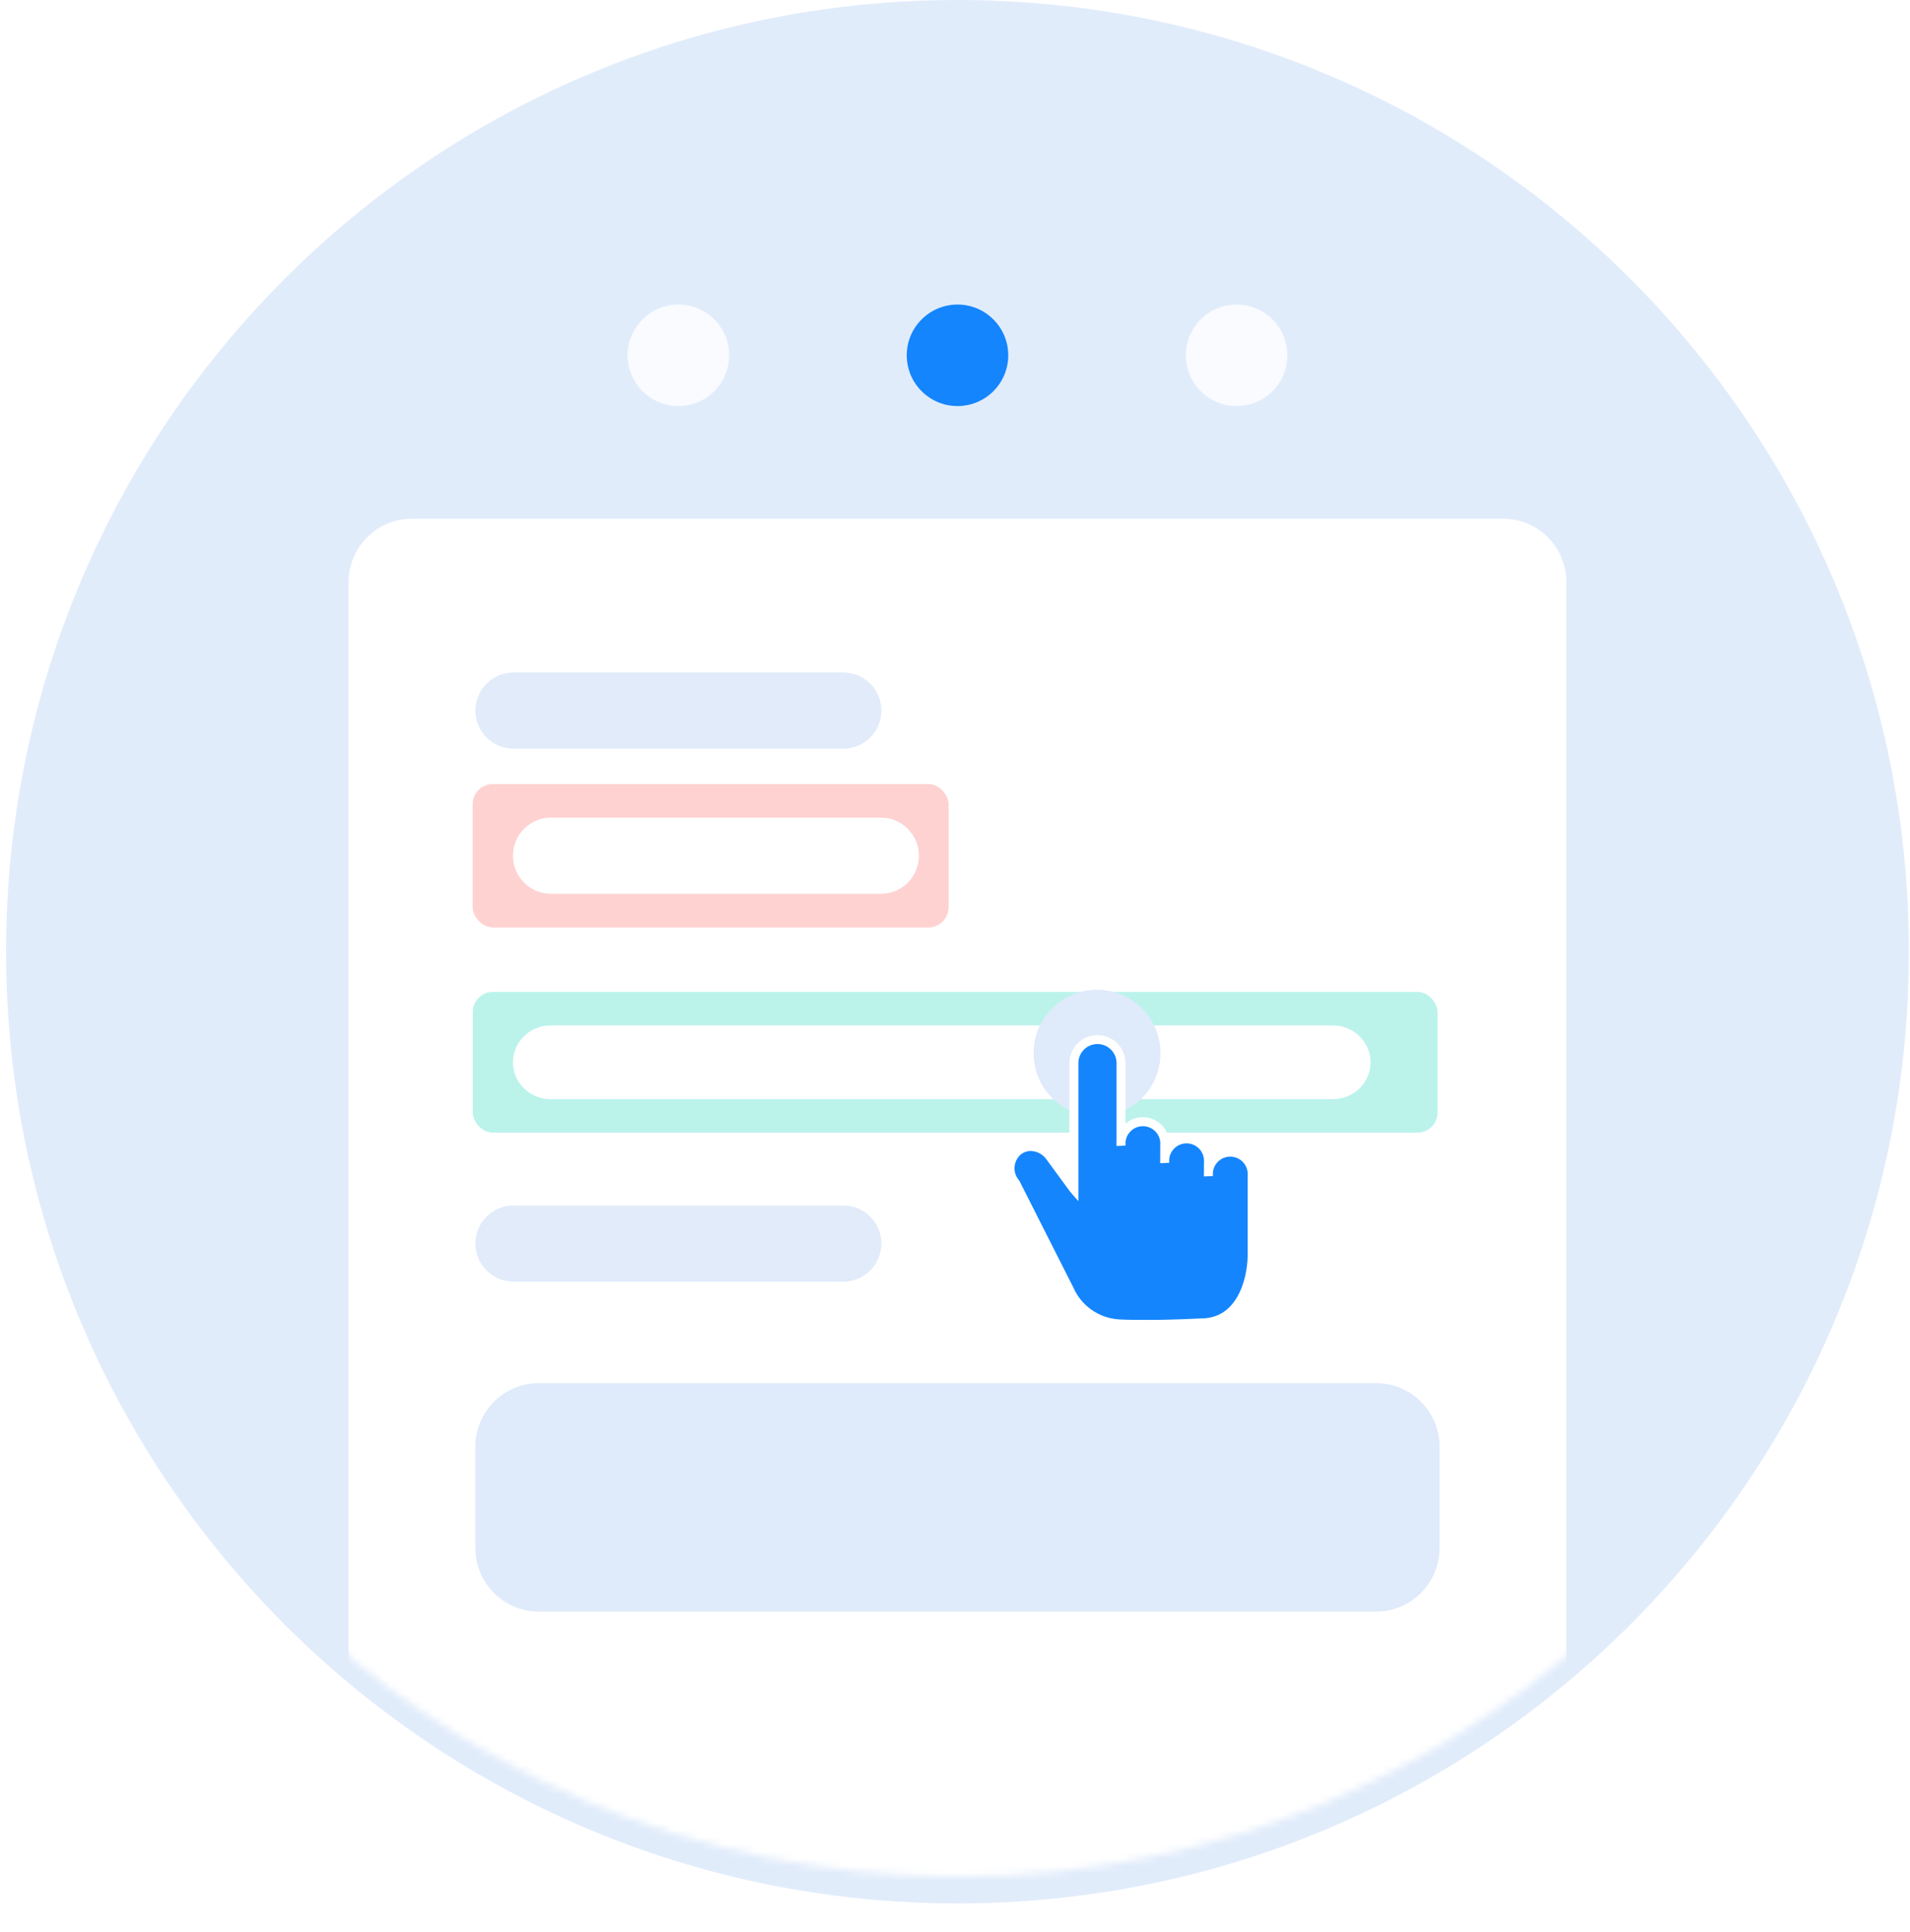 <svg width="266" height="269" viewBox="0 0 266 269" fill="none" xmlns="http://www.w3.org/2000/svg">
<path d="M133.348 265C206.525 265 265.848 205.678 265.848 132.5C265.848 59.322 206.525 0 133.348 0C60.17 0 0.848 59.322 0.848 132.5C0.848 205.678 60.17 265 133.348 265Z" fill="#E1ECFB"/>
<g filter="url(#filter0_d_10816_58895)">
<mask id="mask0_10816_58895" style="mask-type:alpha" maskUnits="userSpaceOnUse" x="0" y="0" width="266" height="265">
<path d="M133.348 265C206.525 265 265.848 205.678 265.848 132.5C265.848 59.322 206.525 0 133.348 0C60.17 0 0.848 59.322 0.848 132.5C0.848 205.678 60.17 265 133.348 265Z" fill="url(#paint0_linear_10816_58895)"/>
</mask>
<g mask="url(#mask0_10816_58895)">
<path d="M209.314 75.967H57.38C52.502 75.967 48.547 79.922 48.547 84.8V270.3C48.547 275.179 52.502 279.133 57.38 279.133H209.314C214.192 279.133 218.147 275.179 218.147 270.3V84.8C218.147 79.922 214.192 75.967 209.314 75.967Z" fill="white"/>
</g>
</g>
<path d="M117.444 93.633H71.511C68.584 93.633 66.211 96.006 66.211 98.933C66.211 101.86 68.584 104.233 71.511 104.233H117.444C120.371 104.233 122.744 101.86 122.744 98.933C122.744 96.006 120.371 93.633 117.444 93.633Z" fill="#E1EBFA"/>
<rect x="65.84" y="109.172" width="66.25" height="19.931" rx="2.799" fill="#FFD2D2"/>
<path d="M117.073 113.838H71.14C68.213 113.838 65.84 116.211 65.84 119.138C65.84 122.065 68.213 124.438 71.14 124.438H117.073C120 124.438 122.373 122.065 122.373 119.138C122.373 116.211 120 113.838 117.073 113.838Z" fill="white"/>
<rect x="65.84" y="109.172" width="66.25" height="19.931" rx="2.799" fill="#FFD2D2"/>
<path d="M122.671 113.838H76.737C73.81 113.838 71.438 116.211 71.438 119.138C71.438 122.065 73.81 124.438 76.737 124.438H122.671C125.598 124.438 127.971 122.065 127.971 119.138C127.971 116.211 125.598 113.838 122.671 113.838Z" fill="white"/>
<rect x="65.84" y="138.099" width="134.366" height="19.595" rx="2.799" fill="#BBF3EB"/>
<path d="M185.625 142.764H76.686C73.787 142.764 71.438 145.062 71.438 147.896C71.438 150.731 73.787 153.028 76.686 153.028H185.625C188.524 153.028 190.874 150.731 190.874 147.896C190.874 145.062 188.524 142.764 185.625 142.764Z" fill="white"/>
<path d="M117.444 167.833H71.511C68.584 167.833 66.211 170.206 66.211 173.133C66.211 176.06 68.584 178.433 71.511 178.433H117.444C120.371 178.433 122.744 176.06 122.744 173.133C122.744 170.206 120.371 167.833 117.444 167.833Z" fill="#E1EBFA"/>
<path d="M191.644 192.567H75.044C70.166 192.567 66.211 196.522 66.211 201.4V215.534C66.211 220.412 70.166 224.367 75.044 224.367H191.644C196.523 224.367 200.478 220.412 200.478 215.534V201.4C200.478 196.522 196.523 192.567 191.644 192.567Z" fill="#DFEAFB"/>
<path d="M94.481 56.534C98.383 56.534 101.547 53.37 101.547 49.467C101.547 45.564 98.383 42.4 94.481 42.4C90.578 42.4 87.414 45.564 87.414 49.467C87.414 53.37 90.578 56.534 94.481 56.534Z" fill="#F9FBFF"/>
<path d="M133.348 56.534C137.251 56.534 140.415 53.37 140.415 49.467C140.415 45.564 137.251 42.4 133.348 42.4C129.445 42.4 126.281 45.564 126.281 49.467C126.281 53.37 129.445 56.534 133.348 56.534Z" fill="#1485FD"/>
<path d="M172.215 56.534C176.118 56.534 179.282 53.37 179.282 49.467C179.282 45.564 176.118 42.4 172.215 42.4C168.312 42.4 165.148 45.564 165.148 49.467C165.148 53.37 168.312 56.534 172.215 56.534Z" fill="#F9FBFF"/>
<path d="M152.783 155.466C157.661 155.466 161.616 151.512 161.616 146.633C161.616 141.755 157.661 137.8 152.783 137.8C147.904 137.8 143.949 141.755 143.949 146.633C143.949 151.512 147.904 155.466 152.783 155.466Z" fill="#DFEAFB"/>
<path d="M159.681 184.387C158.268 184.387 156.948 184.387 155.747 184.311C154.267 184.211 152.844 183.705 151.633 182.848C150.423 181.991 149.472 180.817 148.885 179.455L141.432 164.724C140.885 164.088 140.612 163.261 140.672 162.424C140.732 161.587 141.121 160.808 141.753 160.256C142.271 159.84 142.917 159.616 143.582 159.622C144.071 159.636 144.551 159.756 144.989 159.974C145.428 160.192 145.814 160.502 146.12 160.883L149.505 165.503L149.557 165.563V148.011C149.557 147.141 149.903 146.305 150.518 145.69C151.134 145.074 151.969 144.728 152.84 144.728C153.711 144.728 154.546 145.074 155.162 145.69C155.777 146.305 156.123 147.141 156.123 148.011V159.495C156.085 159.072 156.135 158.646 156.271 158.244C156.407 157.842 156.624 157.473 156.911 157.16C157.197 156.846 157.545 156.596 157.933 156.425C158.322 156.254 158.741 156.166 159.165 156.166C159.59 156.166 160.009 156.254 160.398 156.425C160.786 156.596 161.134 156.846 161.42 157.16C161.707 157.473 161.924 157.842 162.06 158.244C162.196 158.646 162.246 159.072 162.208 159.495V161.889C162.17 161.466 162.22 161.04 162.355 160.638C162.491 160.236 162.709 159.867 162.995 159.553C163.281 159.24 163.63 158.99 164.018 158.819C164.406 158.648 164.826 158.559 165.25 158.559C165.674 158.559 166.094 158.648 166.482 158.819C166.87 158.99 167.219 159.24 167.505 159.553C167.791 159.867 168.009 160.236 168.144 160.638C168.28 161.04 168.33 161.466 168.292 161.889V163.733C168.254 163.31 168.304 162.885 168.44 162.482C168.575 162.08 168.793 161.711 169.079 161.398C169.366 161.085 169.714 160.834 170.102 160.663C170.49 160.492 170.91 160.404 171.334 160.404C171.759 160.404 172.178 160.492 172.566 160.663C172.955 160.834 173.303 161.085 173.589 161.398C173.875 161.711 174.093 162.08 174.229 162.482C174.364 162.885 174.415 163.31 174.376 163.733V174.928C174.316 178.372 172.76 184.177 167.285 184.177C166.888 184.194 163.52 184.389 159.688 184.389L159.681 184.387Z" fill="#1485FD" stroke="white" stroke-width="1.25"/>
<defs>
<filter id="filter0_d_10816_58895" x="41.045" y="64.714" width="184.606" height="204.037" filterUnits="userSpaceOnUse" color-interpolation-filters="sRGB">
<feFlood flood-opacity="0" result="BackgroundImageFix"/>
<feColorMatrix in="SourceAlpha" type="matrix" values="0 0 0 0 0 0 0 0 0 0 0 0 0 0 0 0 0 0 127 0" result="hardAlpha"/>
<feOffset dy="-3.751"/>
<feGaussianBlur stdDeviation="3.751"/>
<feColorMatrix type="matrix" values="0 0 0 0 0.788 0 0 0 0 0.804 0 0 0 0 0.851 0 0 0 0.349 0"/>
<feBlend mode="normal" in2="BackgroundImageFix" result="effect1_dropShadow_10816_58895"/>
<feBlend mode="normal" in="SourceGraphic" in2="effect1_dropShadow_10816_58895" result="shape"/>
</filter>
<linearGradient id="paint0_linear_10816_58895" x1="133.348" y1="0" x2="133.348" y2="265" gradientUnits="userSpaceOnUse">
<stop stop-color="#E3ECFA"/>
<stop offset="1" stop-color="#DAE7FF"/>
</linearGradient>
</defs>
</svg>
